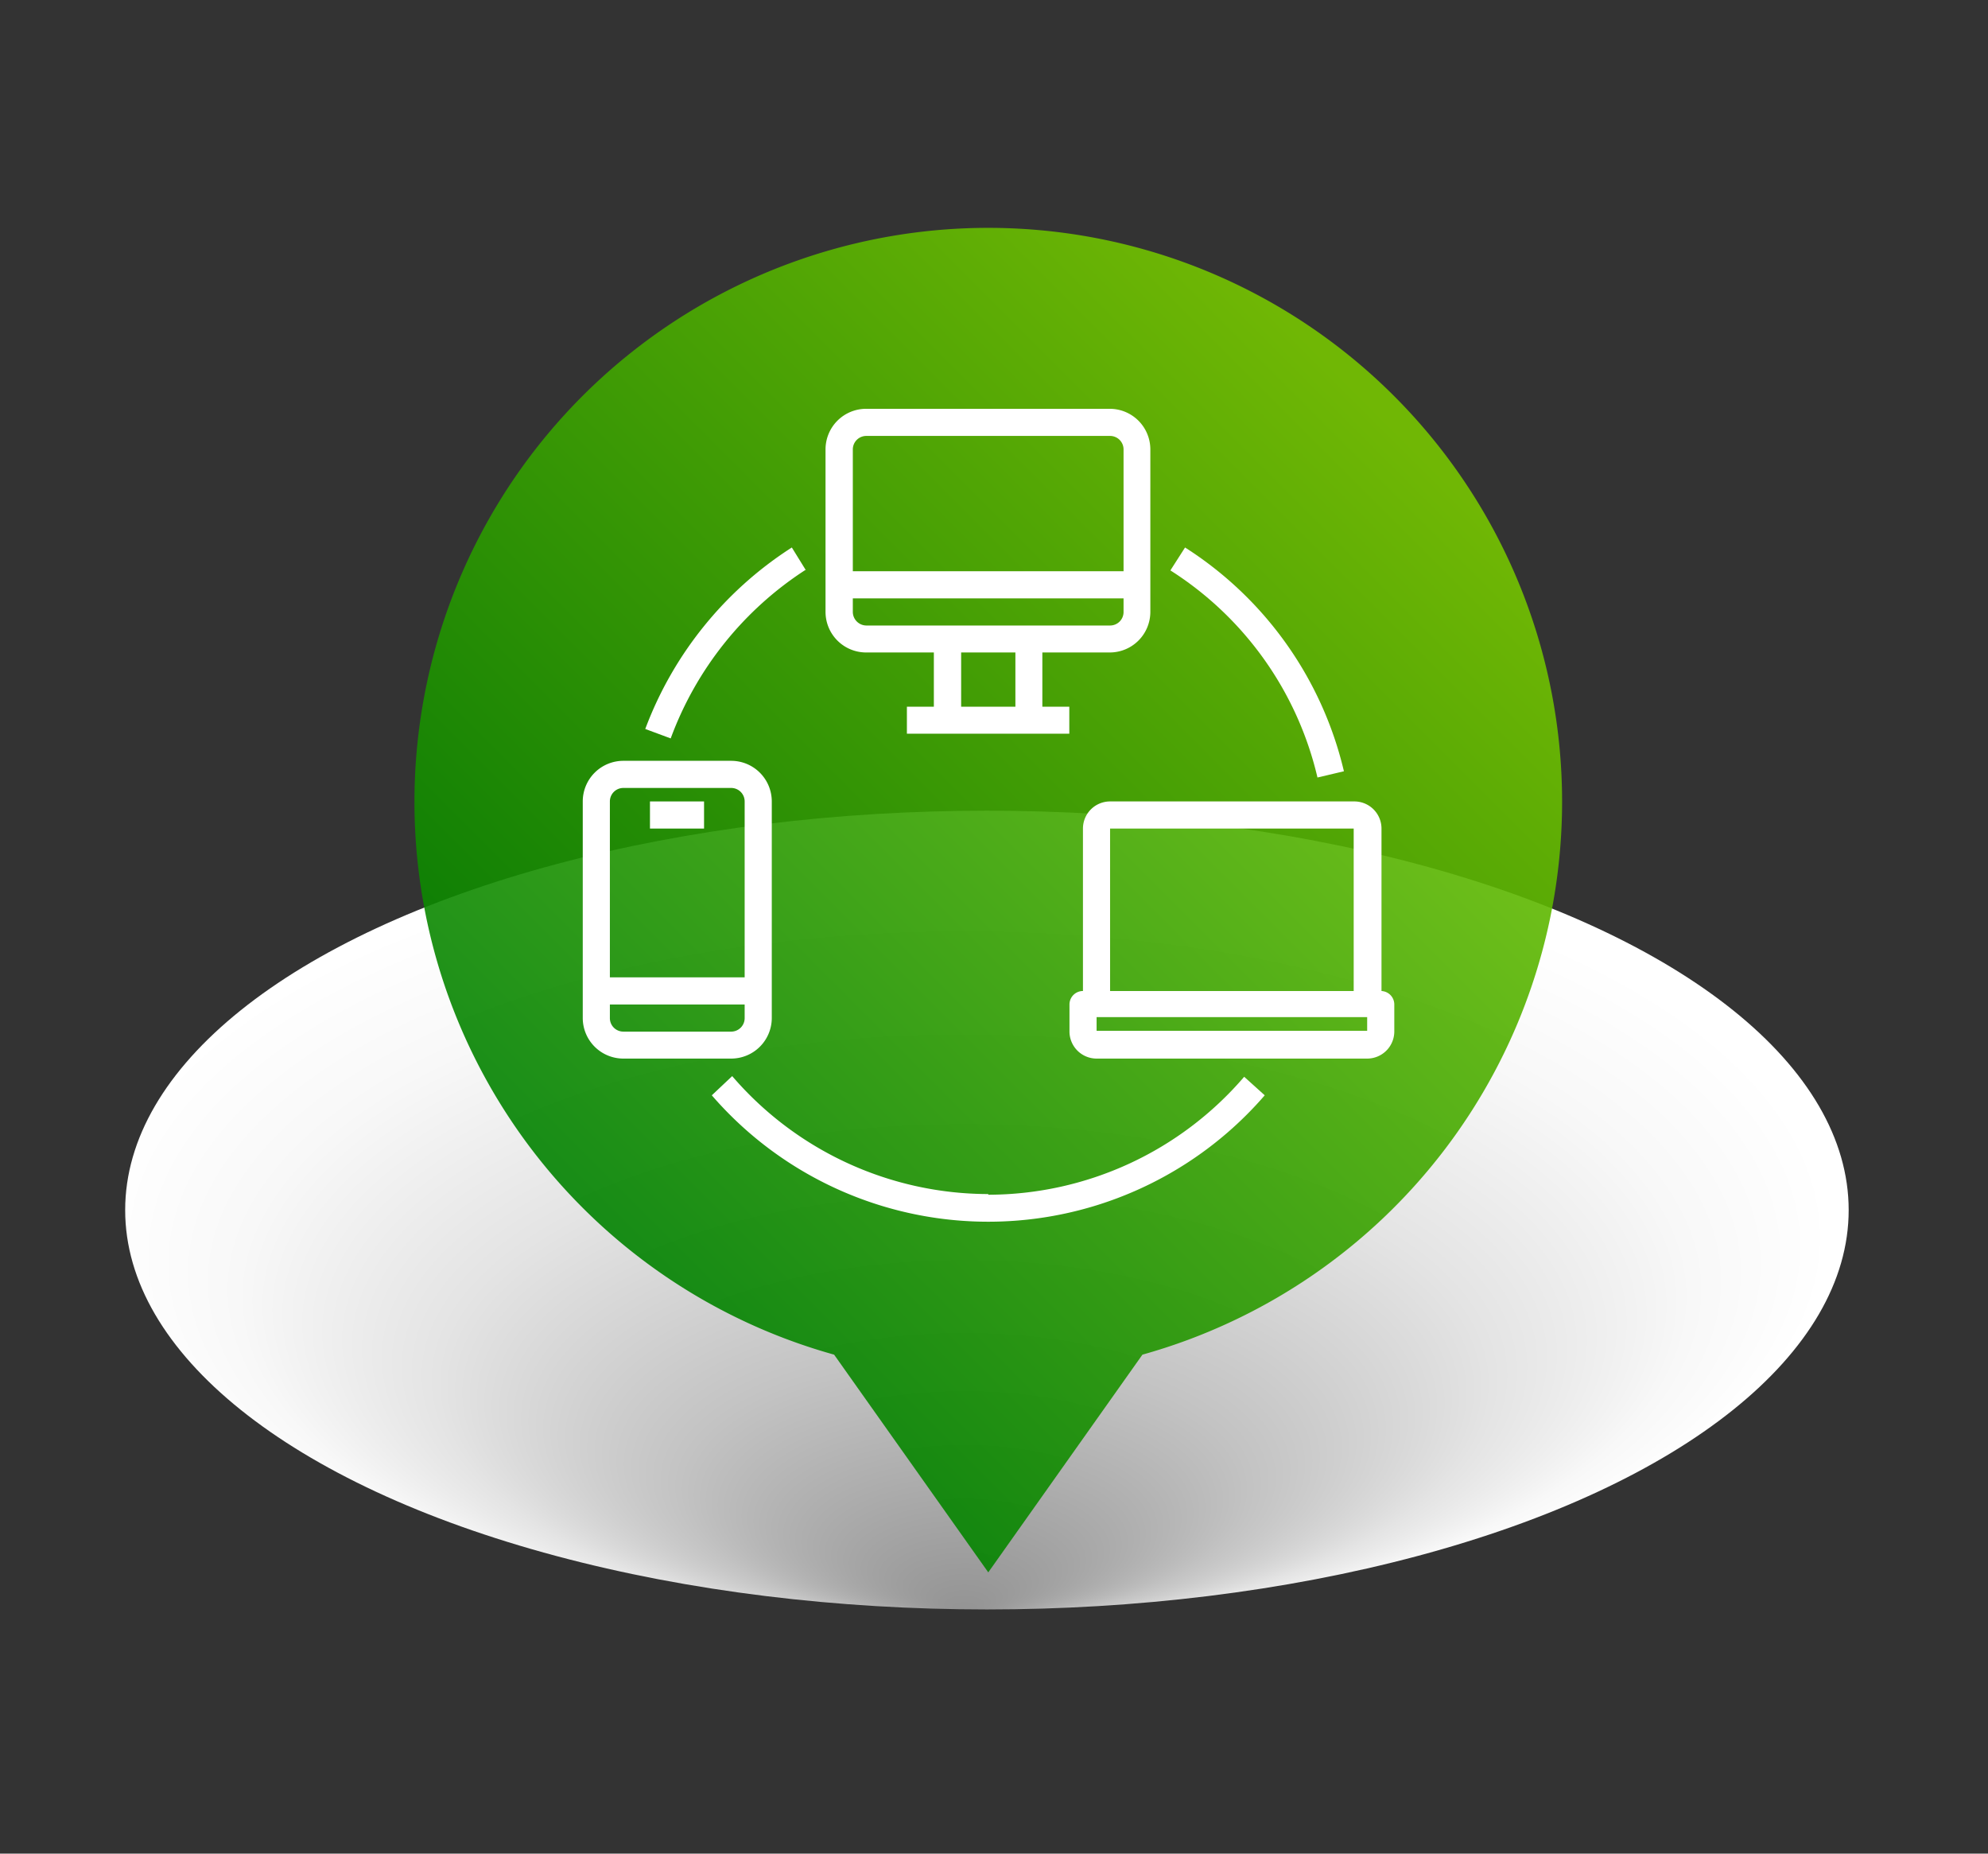<svg xmlns="http://www.w3.org/2000/svg" xmlns:xlink="http://www.w3.org/1999/xlink" viewBox="0 0 118 110"><rect x="0" y="0" width="118" height="110" fill="#333333" stroke="none"/><defs><style>.cls-1{isolation:isolate;}.cls-2{mix-blend-mode:multiply;fill:url(#radial-gradient);}.cls-3{opacity:0.9;fill:url(#linear-gradient);}.cls-4{fill:#fff;}</style><radialGradient id="radial-gradient" cx="-271.21" cy="1373.71" fy="1414.775" r="43.16" gradientTransform="translate(379.99 -682.36) scale(1.19 0.55)" gradientUnits="userSpaceOnUse"><stop offset="0" stop-color="#949494"/><stop offset="0.02" stop-color="#969696"/><stop offset="0.33" stop-color="#c3c3c3"/><stop offset="0.61" stop-color="#e4e4e4"/><stop offset="0.84" stop-color="#f8f8f8"/><stop offset="1" stop-color="#fff"/></radialGradient><linearGradient id="linear-gradient" x1="34.28" y1="71.95" x2="81.93" y2="24.3" gradientUnits="userSpaceOnUse"><stop offset="0" stop-color="#008200"/><stop offset="1" stop-color="#77c600"/></linearGradient></defs><title>Icon 3</title><g class="cls-1"><g id="Layer_1" data-name="Layer 1"><ellipse class="cls-2" cx="58.58" cy="71.81" rx="51.15" ry="23.7"/><path class="cls-3" d="M92.72,47.58A34.06,34.06,0,1,0,49.51,80.39l9.15,12.92,9.15-12.92A34.08,34.08,0,0,0,92.72,47.58Z"/><path class="cls-4" d="M45.81,60.41V47.56a2.41,2.41,0,0,0-2.41-2.41H37a2.41,2.41,0,0,0-2.41,2.41V60.41A2.41,2.41,0,0,0,37,62.82H43.4a2.41,2.41,0,0,0,2.41-2.41ZM37,46.76H43.4a.8.8,0,0,1,.8.8V58h-8V47.56a.8.8,0,0,1,.8-.8Zm-.8,13.65v-.8h8v.8a.8.8,0,0,1-.8.81H37a.8.8,0,0,1-.8-.81Zm0,0"/><rect class="cls-4" x="38.58" y="47.56" width="3.21" height="1.61"/><path class="cls-4" d="M51.43,38.72h4v3.22h-1.6v1.6h9.64v-1.6H61.87V38.72h4a2.41,2.41,0,0,0,2.41-2.41V26.67a2.41,2.41,0,0,0-2.41-2.41H51.43A2.41,2.41,0,0,0,49,26.67v9.64a2.41,2.41,0,0,0,2.41,2.41Zm8.84,3.22H57.05V38.72h3.22Zm5.62-4.82H51.43a.81.81,0,0,1-.81-.81v-.8H66.69v.8a.8.8,0,0,1-.8.81ZM51.43,25.87H65.89a.8.8,0,0,1,.8.8V33.9H50.62V26.67a.8.8,0,0,1,.81-.8Zm0,0"/><path class="cls-4" d="M82,58.81V49.17a1.61,1.61,0,0,0-1.61-1.61H65.89a1.61,1.61,0,0,0-1.61,1.61v9.64a.8.8,0,0,0-.8.8v1.61a1.61,1.61,0,0,0,1.61,1.6H81.15a1.61,1.61,0,0,0,1.61-1.6V59.61a.8.8,0,0,0-.8-.8ZM65.89,49.17H80.35v9.64H65.89Zm15.26,12H65.09v-.81H81.15Zm0,0"/><path class="cls-4" d="M58.66,70.86a20.08,20.08,0,0,1-15.2-7L42.25,65a21.7,21.7,0,0,0,32.82,0L73.85,63.9a20.06,20.06,0,0,1-15.19,7Zm0,0"/><path class="cls-4" d="M78.2,46.14l1.57-.37a21.63,21.63,0,0,0-9.43-13.28l-.87,1.36A19.94,19.94,0,0,1,78.2,46.14Zm0,0"/><path class="cls-4" d="M47.84,33.85,47,32.49A21.91,21.91,0,0,0,38.3,43.26l1.51.56a20.23,20.23,0,0,1,8-10Zm0,0"/></g></g></svg>